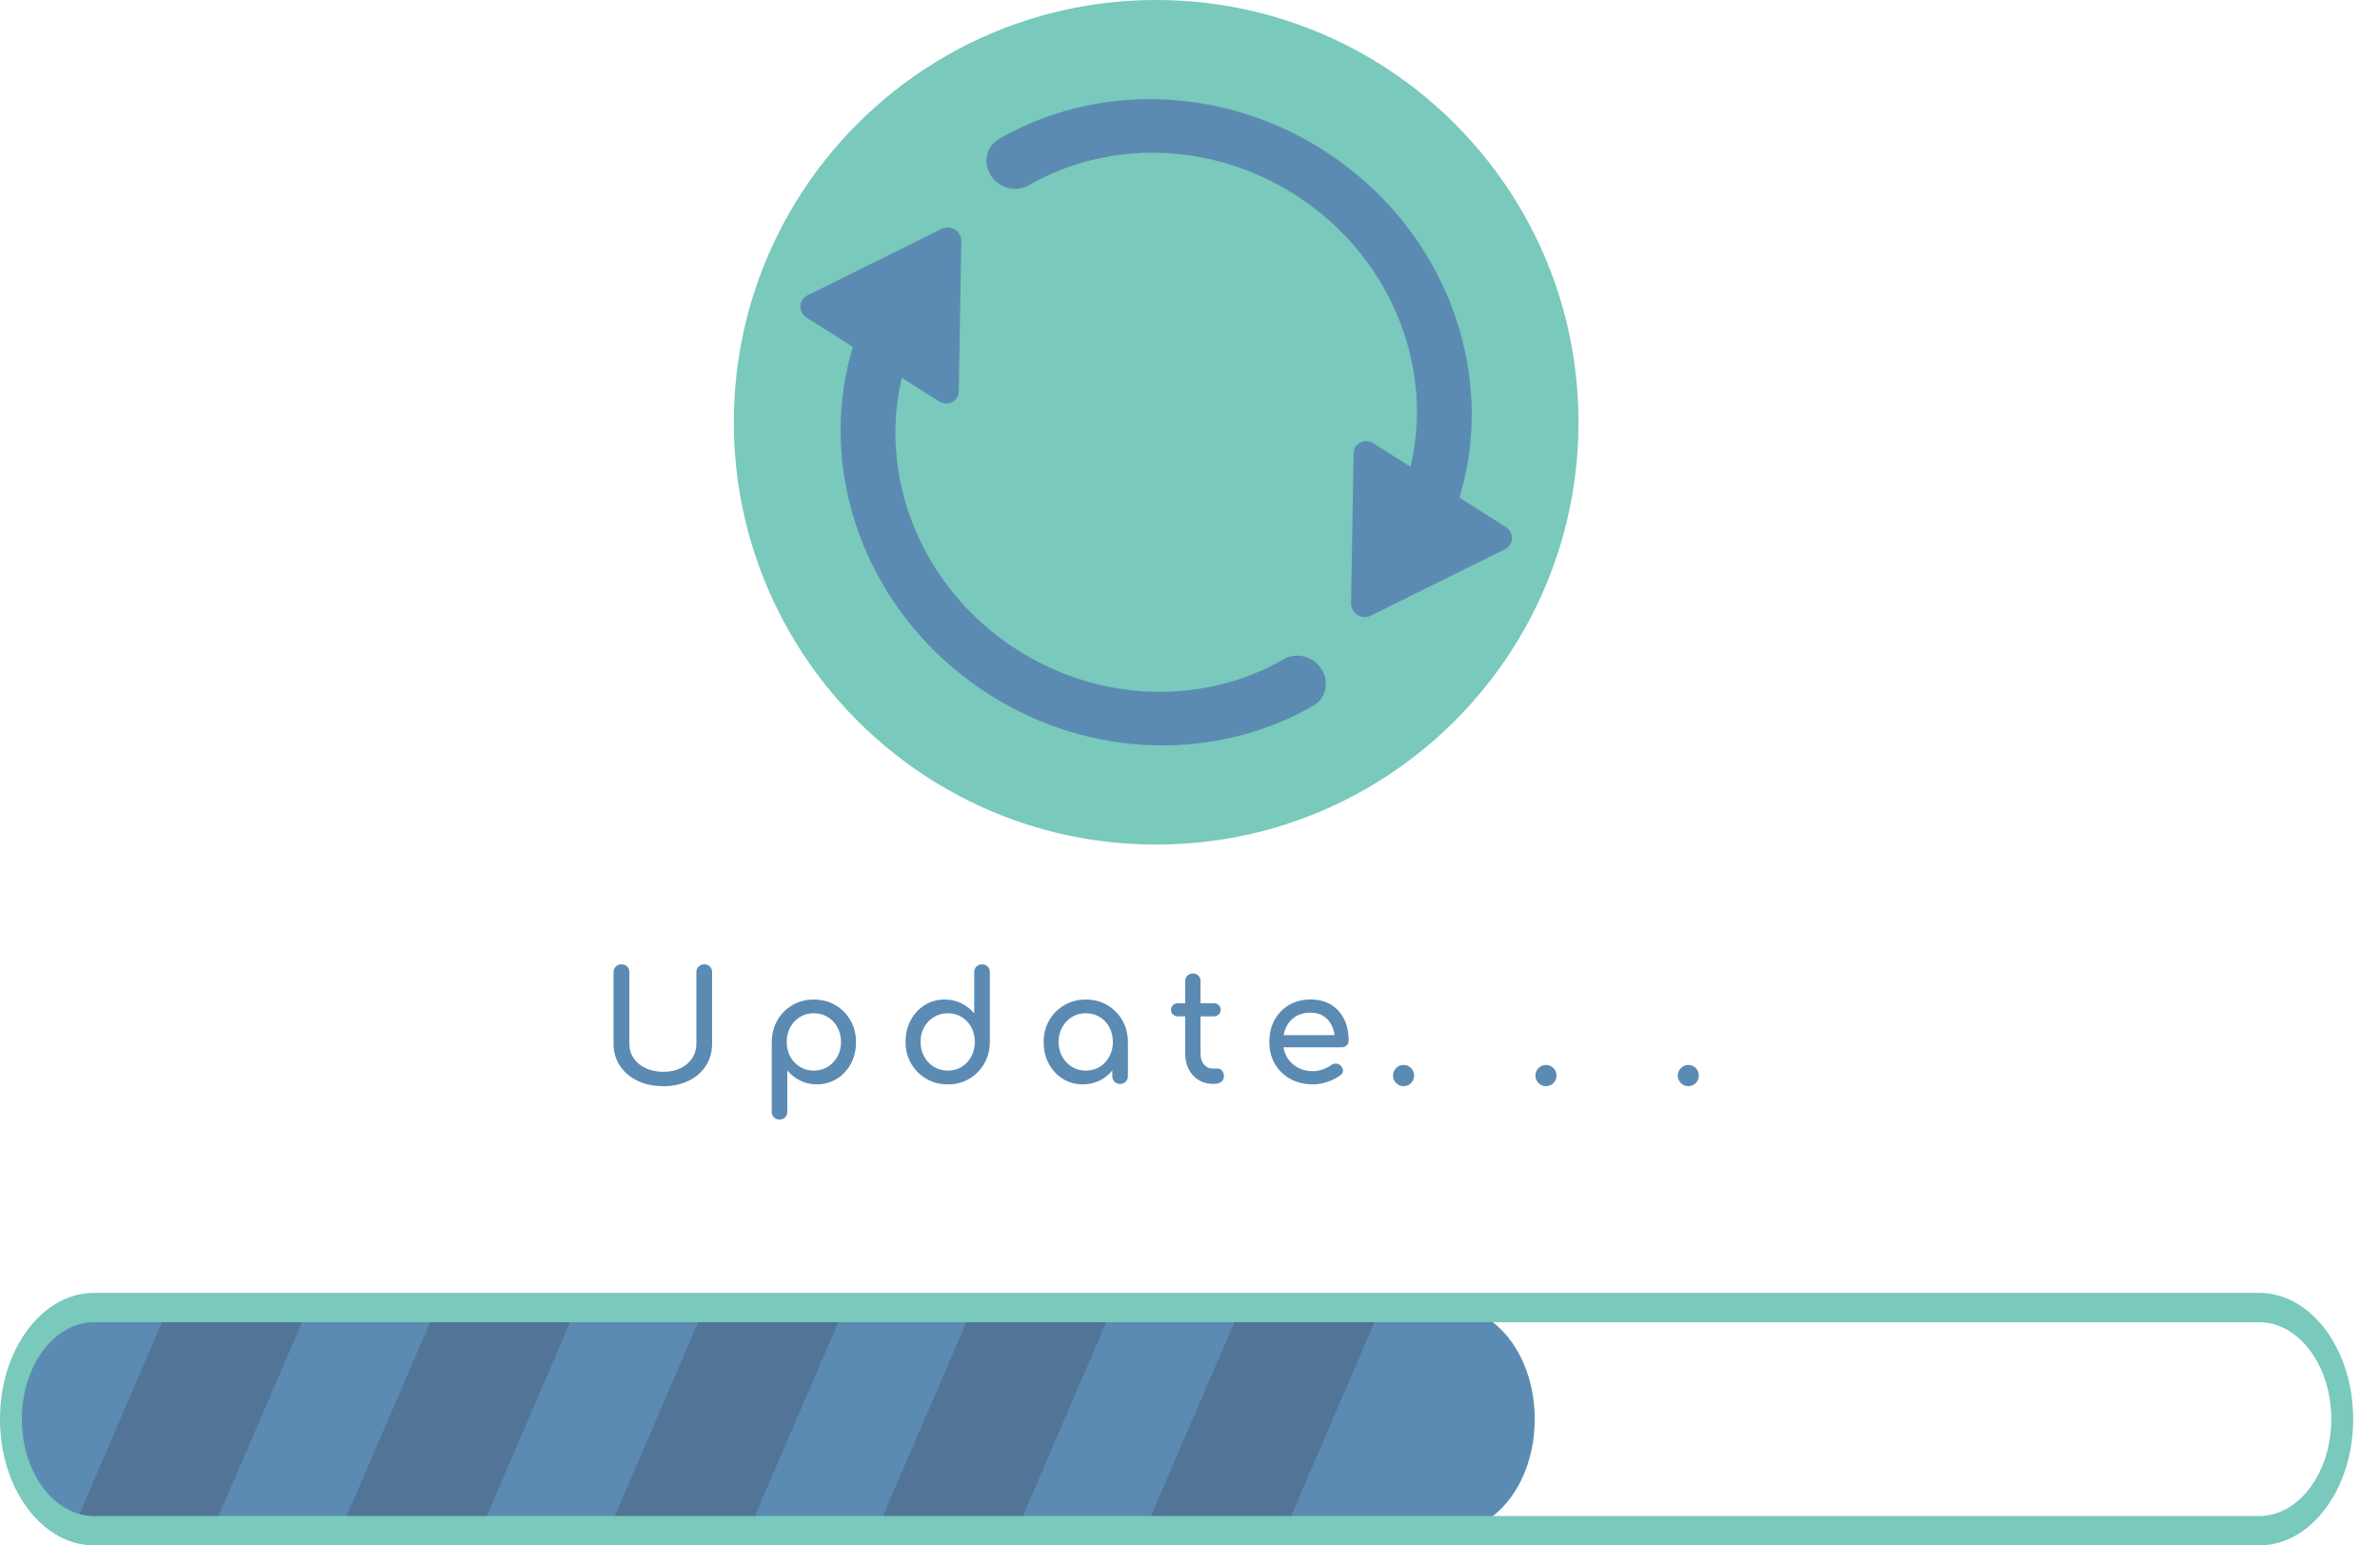 <svg width="77" height="50" viewBox="0 0 77 50" fill="none" xmlns="http://www.w3.org/2000/svg">
<g id="Group 23">
<path id="Vector" d="M51.068 13.663C51.068 15.117 50.842 16.517 50.421 17.831C49.079 22.025 45.767 25.337 41.574 26.679C40.26 27.1 38.859 27.326 37.405 27.326C35.952 27.326 34.551 27.1 33.237 26.679C29.044 25.337 25.732 22.025 24.39 17.831C23.969 16.517 23.742 15.116 23.742 13.663C23.742 12.21 23.969 10.809 24.39 9.495C25.732 5.302 29.044 1.99 33.237 0.648C34.551 0.227 35.952 0 37.405 0C38.859 0 40.26 0.227 41.574 0.648C45.767 1.99 49.079 5.302 50.421 9.495C50.842 10.809 51.068 12.21 51.068 13.663Z" fill="#79C9BC"/>
<g id="Group">
<path id="Vector_2" d="M49.653 45.916C49.653 47.91 48.448 49.526 46.962 49.526H3.045C2.817 49.526 2.596 49.487 2.385 49.416C1.214 49.018 0.347 47.589 0.354 45.895C0.362 43.902 1.589 42.306 3.075 42.306H46.962C47.705 42.306 48.378 42.709 48.865 43.363C49.352 44.016 49.653 44.919 49.653 45.916Z" fill="#5B8BB3"/>
<g id="Group_2" opacity="0.56">
<path id="Vector_3" opacity="0.71" d="M9.976 42.306L6.868 49.526H3.045C2.817 49.526 2.596 49.487 2.385 49.416L5.445 42.306H9.976Z" fill="#45526D"/>
<path id="Vector_4" opacity="0.71" d="M18.65 42.306L15.542 49.526H11.011L14.119 42.306H18.65Z" fill="#45526D"/>
<path id="Vector_5" opacity="0.71" d="M27.324 42.306L24.217 49.526H19.685L22.793 42.306H27.324Z" fill="#45526D"/>
<path id="Vector_6" opacity="0.71" d="M35.998 42.306L32.89 49.526H28.359L31.466 42.306H35.998Z" fill="#45526D"/>
<path id="Vector_7" opacity="0.71" d="M44.672 42.306L41.564 49.526H37.033L40.141 42.306H44.672Z" fill="#45526D"/>
</g>
<path id="Vector_8" d="M73.087 42.78C74.378 42.78 75.424 44.184 75.424 45.916C75.424 47.648 74.378 49.051 73.087 49.051H3.045C1.754 49.051 0.707 47.648 0.707 45.916C0.707 44.184 1.754 42.78 3.045 42.78H73.087ZM73.087 41.831H3.045C2.232 41.831 1.467 42.256 0.892 43.027C0.317 43.799 0 44.825 0 45.916C0 47.007 0.317 48.032 0.892 48.804C1.467 49.576 2.232 50 3.045 50H73.087C73.9 50 74.665 49.576 75.24 48.804C75.815 48.032 76.132 47.007 76.132 45.916C76.132 44.825 75.815 43.799 75.24 43.027C74.665 42.256 73.9 41.831 73.087 41.831Z" fill="#79C9BC"/>
</g>
<g id="Group_3">
<path id="Vector_9" d="M42.726 21.605C42.451 21.225 41.93 21.101 41.538 21.327C39.01 22.785 35.684 22.779 32.937 21.042C30.383 19.425 28.968 16.713 28.969 14C28.969 13.405 29.038 12.809 29.178 12.226L30.376 12.983C30.656 13.161 31.013 12.983 31.019 12.665L31.101 7.802C31.107 7.483 30.756 7.262 30.471 7.403L26.114 9.562C25.828 9.704 25.821 10.102 26.102 10.28L27.595 11.225C27.426 11.779 27.312 12.344 27.25 12.914C26.86 16.534 28.601 20.317 32.025 22.484C35.366 24.597 39.41 24.604 42.486 22.835C42.917 22.587 43.026 22.023 42.725 21.606L42.726 21.605Z" fill="#5B8BB3"/>
<path id="Vector_10" d="M32.086 5.721C32.361 6.102 32.882 6.226 33.274 5.999C35.802 4.542 39.127 4.548 41.874 6.285C44.429 7.902 45.844 10.614 45.843 13.326C45.843 13.922 45.773 14.517 45.633 15.101L44.436 14.344C44.156 14.166 43.798 14.344 43.793 14.662L43.711 19.525C43.705 19.844 44.055 20.065 44.341 19.924L48.698 17.765C48.983 17.623 48.99 17.224 48.71 17.047L47.216 16.102C47.385 15.548 47.5 14.983 47.561 14.413C47.952 10.793 46.211 7.01 42.787 4.843C39.446 2.729 35.401 2.722 32.326 4.492C31.895 4.74 31.786 5.303 32.087 5.721L32.086 5.721Z" fill="#5B8BB3"/>
</g>
<g id="Group_4">
<path id="Vector_11" d="M21.466 35.144C21.149 35.144 20.869 35.085 20.625 34.968C20.381 34.851 20.191 34.688 20.054 34.48C19.917 34.273 19.849 34.035 19.849 33.768V31.458C19.849 31.383 19.873 31.32 19.923 31.273C19.972 31.225 20.033 31.201 20.105 31.201C20.178 31.201 20.243 31.225 20.291 31.273C20.338 31.32 20.362 31.383 20.362 31.458V33.768C20.362 33.947 20.409 34.104 20.503 34.241C20.597 34.378 20.727 34.485 20.894 34.562C21.061 34.64 21.251 34.678 21.465 34.678C21.679 34.678 21.857 34.639 22.017 34.562C22.177 34.485 22.302 34.378 22.393 34.241C22.484 34.104 22.529 33.947 22.529 33.768V31.458C22.529 31.383 22.554 31.32 22.603 31.273C22.653 31.225 22.714 31.201 22.786 31.201C22.859 31.201 22.923 31.225 22.969 31.273C23.015 31.32 23.038 31.383 23.038 31.458V33.768C23.038 34.035 22.971 34.273 22.838 34.48C22.705 34.688 22.519 34.851 22.282 34.968C22.044 35.085 21.772 35.144 21.465 35.144H21.466Z" fill="#5B8BB3"/>
<path id="Vector_12" d="M25.221 36.222C25.148 36.222 25.088 36.198 25.04 36.151C24.993 36.103 24.968 36.043 24.968 35.97V33.715C24.972 33.454 25.033 33.219 25.151 33.012C25.27 32.804 25.432 32.64 25.636 32.52C25.841 32.4 26.072 32.34 26.329 32.34C26.587 32.34 26.822 32.4 27.027 32.52C27.231 32.641 27.393 32.804 27.514 33.012C27.634 33.22 27.694 33.455 27.694 33.715C27.694 33.974 27.639 34.209 27.529 34.414C27.418 34.62 27.267 34.784 27.076 34.904C26.884 35.025 26.669 35.084 26.427 35.084C26.233 35.084 26.054 35.044 25.89 34.963C25.727 34.882 25.587 34.772 25.472 34.634V35.969C25.472 36.042 25.449 36.102 25.403 36.15C25.357 36.198 25.295 36.222 25.22 36.222L25.221 36.222ZM26.329 34.639C26.497 34.639 26.648 34.599 26.779 34.518C26.911 34.437 27.016 34.326 27.093 34.186C27.171 34.046 27.209 33.889 27.209 33.714C27.209 33.539 27.171 33.377 27.093 33.237C27.016 33.096 26.911 32.986 26.779 32.905C26.648 32.824 26.497 32.783 26.329 32.783C26.161 32.783 26.015 32.824 25.882 32.905C25.748 32.986 25.643 33.096 25.567 33.237C25.492 33.377 25.453 33.535 25.453 33.714C25.453 33.892 25.492 34.046 25.567 34.186C25.643 34.326 25.748 34.437 25.882 34.518C26.015 34.599 26.164 34.639 26.329 34.639Z" fill="#5B8BB3"/>
<path id="Vector_13" d="M30.663 35.085C30.405 35.085 30.174 35.025 29.968 34.904C29.762 34.783 29.598 34.62 29.478 34.412C29.358 34.204 29.298 33.97 29.298 33.709C29.298 33.449 29.353 33.216 29.464 33.01C29.574 32.803 29.725 32.641 29.916 32.52C30.107 32.399 30.323 32.339 30.564 32.339C30.759 32.339 30.939 32.38 31.104 32.461C31.269 32.542 31.407 32.651 31.519 32.79V31.454C31.519 31.379 31.544 31.317 31.591 31.271C31.639 31.226 31.699 31.202 31.772 31.202C31.844 31.202 31.909 31.226 31.954 31.271C32 31.317 32.024 31.379 32.024 31.454V33.71C32.024 33.971 31.964 34.205 31.843 34.413C31.723 34.621 31.561 34.785 31.356 34.905C31.151 35.026 30.921 35.086 30.663 35.086V35.085ZM30.663 34.639C30.831 34.639 30.982 34.599 31.113 34.518C31.245 34.437 31.349 34.326 31.424 34.184C31.5 34.042 31.538 33.885 31.538 33.709C31.538 33.534 31.5 33.373 31.424 33.234C31.349 33.096 31.245 32.986 31.113 32.905C30.981 32.824 30.831 32.784 30.663 32.784C30.495 32.784 30.349 32.824 30.216 32.905C30.082 32.986 29.977 33.096 29.899 33.234C29.821 33.373 29.783 33.531 29.783 33.709C29.783 33.888 29.822 34.042 29.899 34.184C29.977 34.326 30.082 34.437 30.216 34.518C30.349 34.599 30.498 34.639 30.663 34.639Z" fill="#5B8BB3"/>
<path id="Vector_14" d="M35.031 35.084C34.791 35.084 34.574 35.025 34.383 34.904C34.191 34.783 34.04 34.62 33.93 34.414C33.82 34.208 33.765 33.974 33.765 33.715C33.765 33.455 33.825 33.219 33.945 33.012C34.066 32.804 34.229 32.64 34.435 32.52C34.641 32.4 34.872 32.34 35.13 32.34C35.388 32.34 35.618 32.4 35.823 32.52C36.027 32.641 36.189 32.804 36.31 33.012C36.431 33.22 36.491 33.455 36.491 33.715H36.297C36.297 33.975 36.242 34.209 36.132 34.414C36.021 34.62 35.87 34.784 35.679 34.904C35.487 35.025 35.272 35.084 35.03 35.084H35.031ZM35.13 34.639C35.298 34.639 35.448 34.599 35.58 34.518C35.711 34.437 35.816 34.326 35.891 34.186C35.967 34.046 36.005 33.889 36.005 33.714C36.005 33.539 35.967 33.377 35.891 33.237C35.816 33.096 35.711 32.986 35.58 32.905C35.447 32.824 35.298 32.783 35.13 32.783C34.962 32.783 34.816 32.824 34.682 32.905C34.548 32.986 34.443 33.096 34.366 33.237C34.288 33.377 34.25 33.535 34.25 33.714C34.25 33.892 34.288 34.046 34.366 34.186C34.443 34.326 34.548 34.437 34.682 34.518C34.816 34.599 34.965 34.639 35.13 34.639ZM36.238 35.07C36.166 35.07 36.105 35.045 36.058 34.998C36.01 34.951 35.986 34.89 35.986 34.818V34.061L36.08 33.536L36.491 33.715V34.818C36.491 34.89 36.467 34.951 36.42 34.998C36.372 35.045 36.312 35.07 36.239 35.07H36.238Z" fill="#5B8BB3"/>
<path id="Vector_15" d="M38.118 32.884C38.048 32.884 37.992 32.864 37.95 32.824C37.907 32.785 37.885 32.736 37.885 32.676C37.885 32.61 37.907 32.557 37.95 32.518C37.992 32.478 38.048 32.459 38.118 32.459H39.26C39.33 32.459 39.386 32.478 39.429 32.518C39.471 32.557 39.493 32.61 39.493 32.676C39.493 32.735 39.471 32.785 39.429 32.824C39.386 32.864 39.33 32.884 39.26 32.884H38.118ZM39.216 35.065C39.051 35.065 38.902 35.023 38.771 34.939C38.639 34.855 38.535 34.741 38.459 34.595C38.384 34.45 38.346 34.287 38.346 34.106V31.746C38.346 31.673 38.369 31.614 38.415 31.567C38.461 31.521 38.521 31.498 38.593 31.498C38.666 31.498 38.725 31.521 38.772 31.567C38.818 31.613 38.841 31.673 38.841 31.746V34.106C38.841 34.238 38.877 34.348 38.95 34.437C39.022 34.526 39.112 34.571 39.217 34.571H39.385C39.444 34.571 39.495 34.594 39.536 34.64C39.577 34.686 39.597 34.746 39.597 34.819C39.597 34.891 39.57 34.951 39.516 34.997C39.461 35.043 39.391 35.066 39.306 35.066H39.217L39.216 35.065Z" fill="#5B8BB3"/>
<path id="Vector_16" d="M42.476 35.084C42.202 35.084 41.959 35.026 41.747 34.908C41.534 34.791 41.368 34.63 41.247 34.423C41.126 34.217 41.066 33.98 41.066 33.713C41.066 33.446 41.123 33.205 41.237 32.999C41.35 32.792 41.508 32.631 41.709 32.514C41.91 32.397 42.141 32.338 42.402 32.338C42.663 32.338 42.88 32.395 43.065 32.508C43.25 32.622 43.391 32.779 43.488 32.978C43.585 33.178 43.633 33.408 43.633 33.669C43.633 33.731 43.612 33.783 43.569 33.825C43.526 33.866 43.472 33.886 43.406 33.886H41.412V33.491H43.391L43.188 33.629C43.184 33.464 43.151 33.317 43.089 33.186C43.026 33.056 42.937 32.953 42.822 32.877C42.706 32.802 42.566 32.764 42.401 32.764C42.214 32.764 42.053 32.805 41.919 32.887C41.785 32.97 41.684 33.083 41.614 33.226C41.545 33.369 41.51 33.532 41.51 33.713C41.51 33.895 41.551 34.057 41.634 34.198C41.716 34.34 41.83 34.452 41.976 34.535C42.12 34.617 42.287 34.658 42.475 34.658C42.577 34.658 42.682 34.64 42.79 34.602C42.897 34.563 42.984 34.52 43.05 34.471C43.1 34.434 43.153 34.415 43.211 34.414C43.269 34.412 43.319 34.429 43.362 34.466C43.418 34.516 43.447 34.569 43.451 34.63C43.454 34.689 43.427 34.74 43.371 34.783C43.259 34.872 43.12 34.945 42.953 35.001C42.787 35.057 42.628 35.085 42.476 35.085V35.084Z" fill="#5B8BB3"/>
<path id="Vector_17" d="M45.409 35.143C45.317 35.143 45.237 35.11 45.169 35.042C45.102 34.974 45.068 34.894 45.068 34.802C45.068 34.711 45.102 34.625 45.169 34.557C45.237 34.489 45.317 34.456 45.409 34.456C45.501 34.456 45.586 34.49 45.651 34.557C45.718 34.625 45.75 34.707 45.75 34.802C45.75 34.898 45.718 34.974 45.651 35.042C45.585 35.11 45.504 35.143 45.409 35.143Z" fill="#5B8BB3"/>
<path id="Vector_18" d="M50.016 35.143C49.923 35.143 49.844 35.11 49.776 35.042C49.708 34.974 49.675 34.894 49.675 34.802C49.675 34.711 49.708 34.625 49.776 34.557C49.844 34.489 49.924 34.456 50.016 34.456C50.108 34.456 50.192 34.49 50.258 34.557C50.324 34.625 50.357 34.707 50.357 34.802C50.357 34.898 50.324 34.974 50.258 35.042C50.192 35.11 50.111 35.143 50.016 35.143Z" fill="#5B8BB3"/>
<path id="Vector_19" d="M54.621 35.143C54.529 35.143 54.449 35.11 54.382 35.042C54.314 34.974 54.28 34.894 54.28 34.802C54.28 34.711 54.314 34.625 54.382 34.557C54.449 34.489 54.529 34.456 54.621 34.456C54.713 34.456 54.798 34.49 54.863 34.557C54.929 34.625 54.962 34.707 54.962 34.802C54.962 34.898 54.929 34.974 54.863 35.042C54.797 35.11 54.716 35.143 54.621 35.143Z" fill="#5B8BB3"/>
</g>
</g>
</svg>
